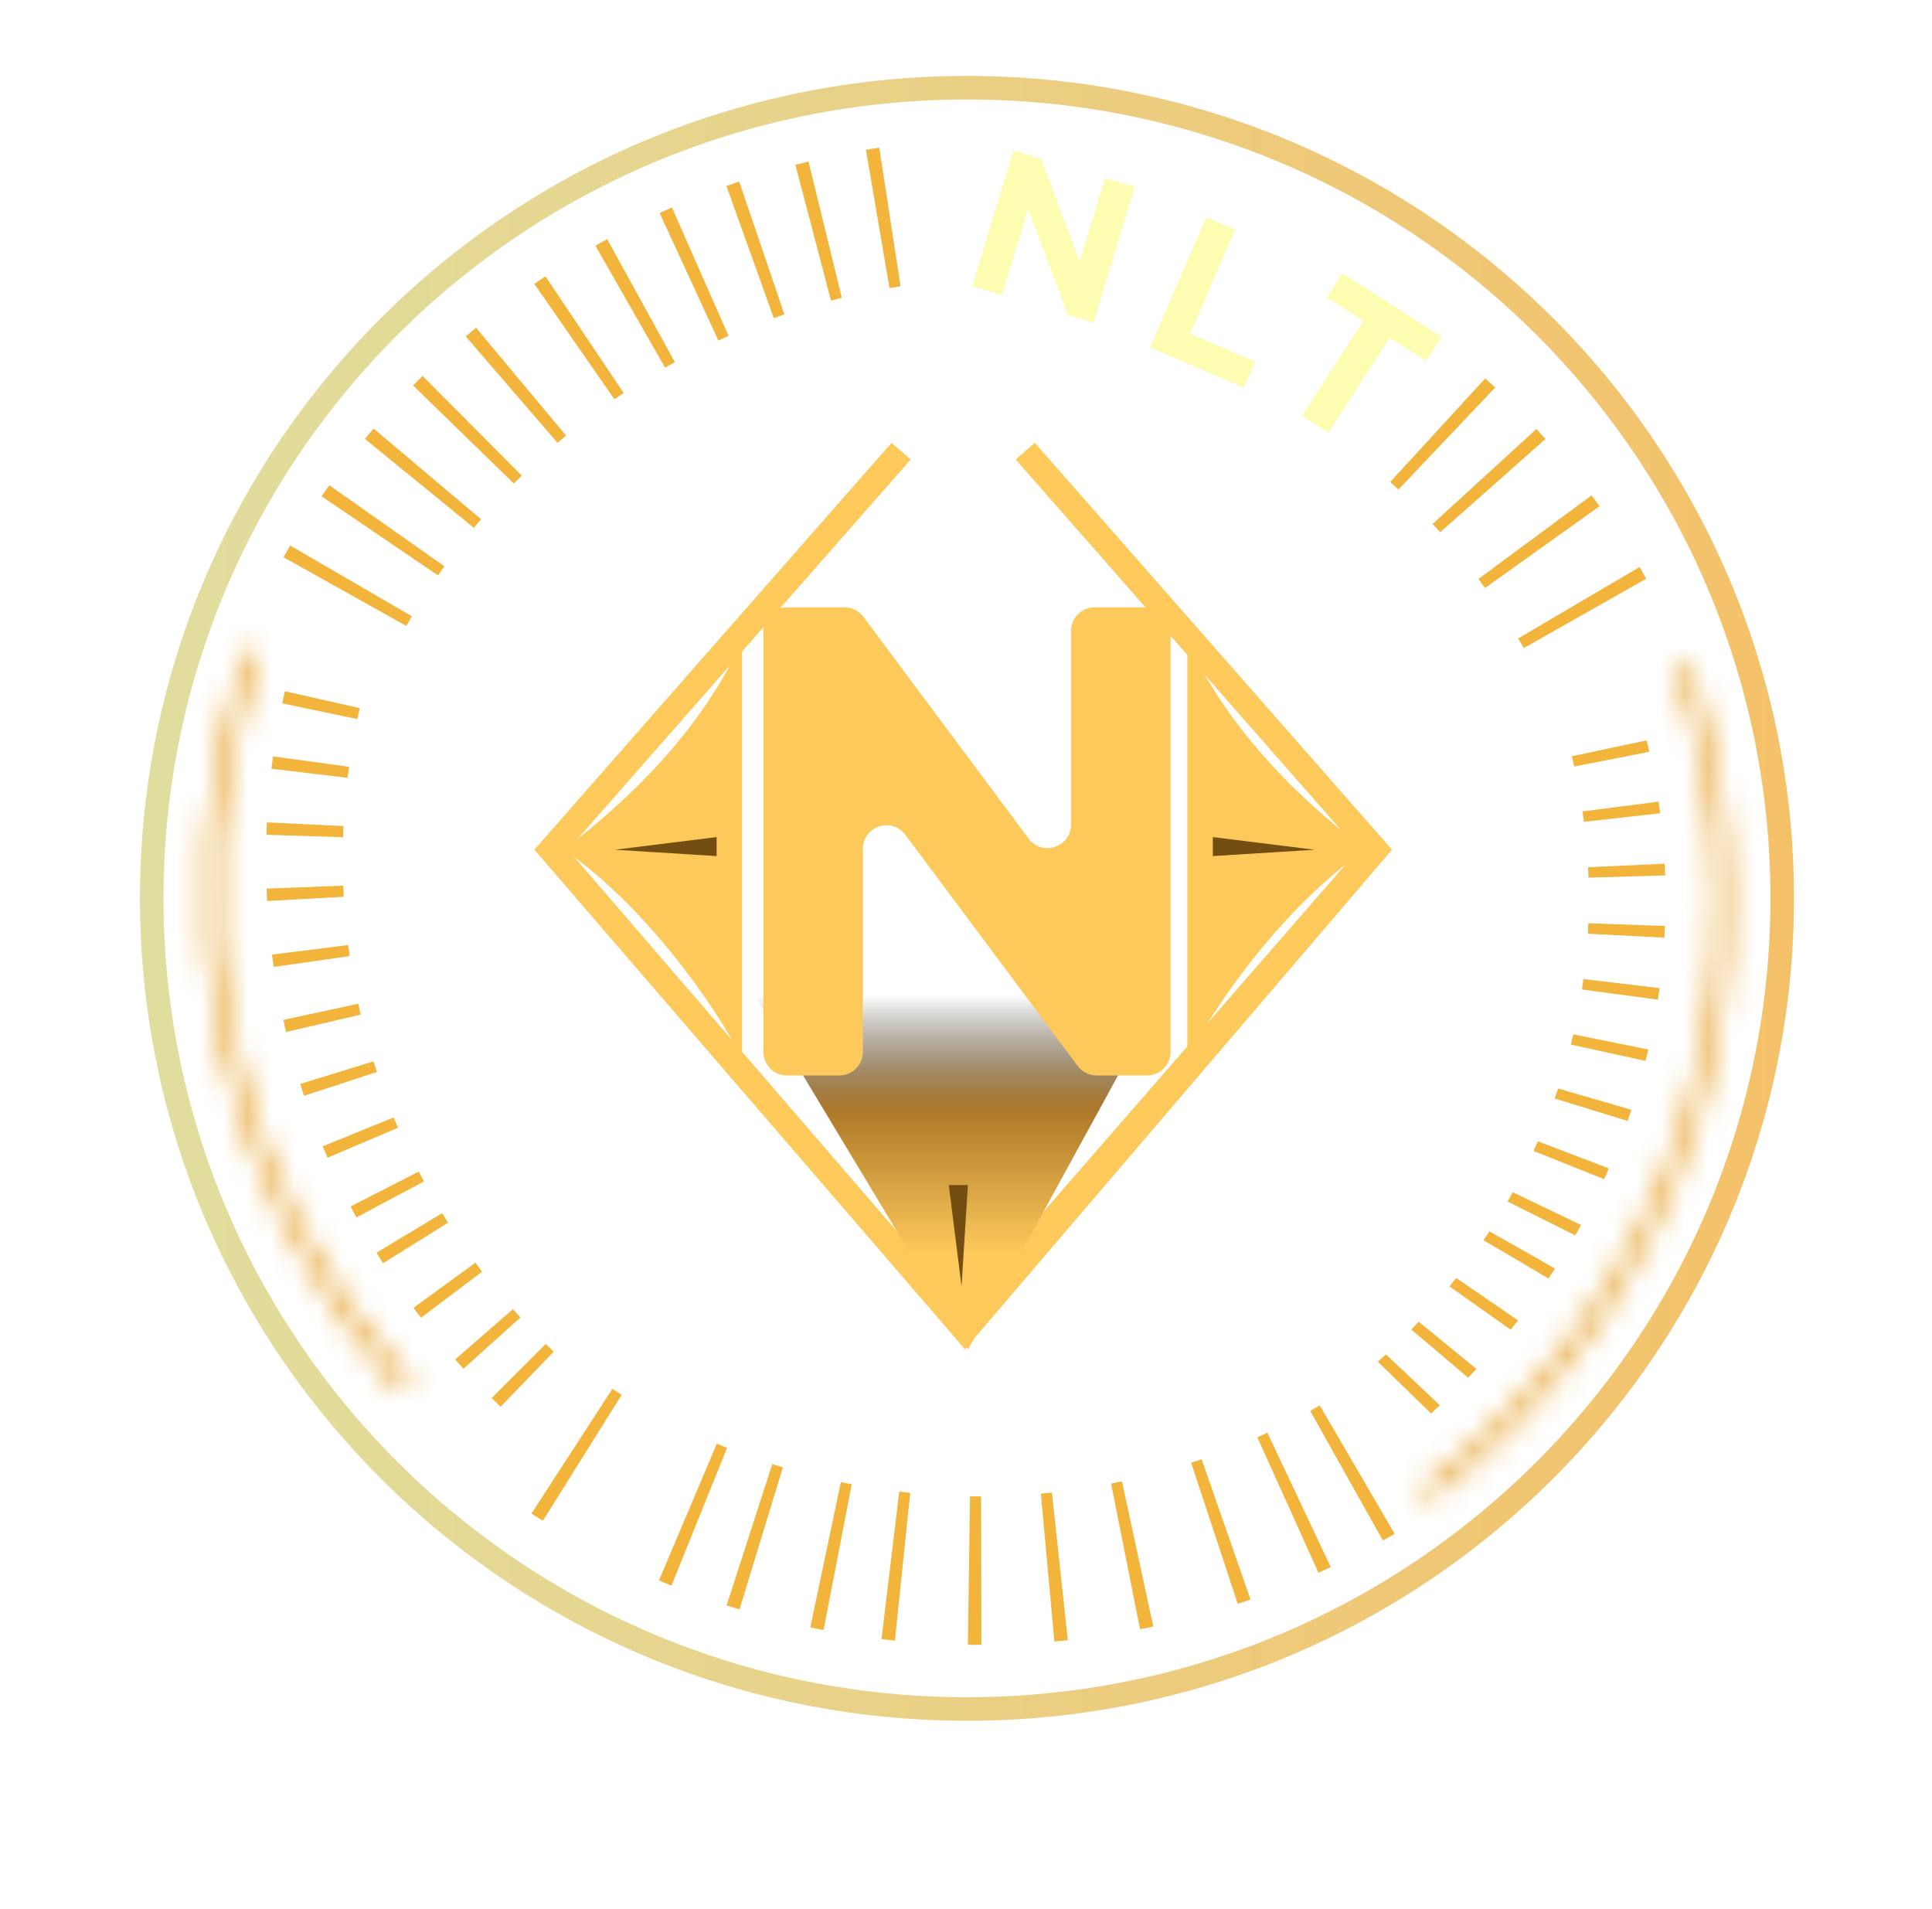 <svg width="82" height="81" viewBox="0 0 82 81" fill="none" xmlns="http://www.w3.org/2000/svg">
<path d="M75.643 38.125C75.643 57.123 60.154 72.528 41.042 72.528C21.929 72.528 6.44 57.123 6.44 38.125C6.44 19.127 21.929 3.722 41.042 3.722C60.154 3.722 75.643 19.127 75.643 38.125Z" stroke="url(#paint0_linear_0_6028)"/>
<path d="M41.08 69.803C41.271 69.806 41.462 69.807 41.653 69.806L41.64 63.507C41.484 63.507 41.327 63.506 41.17 63.504L41.08 69.803Z" fill="#F2B43A"/>
<path d="M44.751 69.664C44.941 69.647 45.132 69.628 45.322 69.608L44.647 63.344C44.491 63.36 44.335 63.376 44.179 63.39L44.751 69.664Z" fill="#F2B43A"/>
<path d="M48.388 69.144C48.575 69.107 48.763 69.069 48.95 69.029L47.62 62.869C47.467 62.902 47.313 62.934 47.159 62.964L48.388 69.144Z" fill="#F2B43A"/>
<path d="M52.534 68.064C52.715 68.005 52.897 67.944 53.077 67.882L51.002 61.929C50.854 61.98 50.706 62.03 50.557 62.079L52.534 68.064Z" fill="#F2B43A"/>
<path d="M55.96 66.744C56.134 66.666 56.308 66.587 56.481 66.507L53.792 60.802C53.65 60.868 53.507 60.933 53.364 60.997L55.96 66.744Z" fill="#F2B43A"/>
<path d="M58.696 65.377C58.863 65.284 59.029 65.19 59.194 65.095L56.015 59.645C55.88 59.724 55.744 59.801 55.607 59.877L58.696 65.377Z" fill="#F2B43A"/>
<path d="M37.414 69.56C37.603 69.582 37.793 69.603 37.983 69.623L38.633 63.356C38.477 63.34 38.322 63.323 38.166 63.304L37.414 69.56Z" fill="#F2B43A"/>
<path d="M34.392 69.067C34.579 69.105 34.766 69.143 34.954 69.179L36.15 62.992C35.997 62.963 35.843 62.932 35.69 62.9L34.392 69.067Z" fill="#F2B43A"/>
<path d="M30.84 68.132C31.022 68.19 31.204 68.247 31.387 68.302L33.227 62.274C33.078 62.228 32.928 62.182 32.779 62.134L30.84 68.132Z" fill="#F2B43A"/>
<path d="M27.968 67.075C28.145 67.148 28.321 67.221 28.499 67.291L30.86 61.445C30.715 61.387 30.57 61.328 30.426 61.268L27.968 67.075Z" fill="#F2B43A"/>
<path d="M22.557 64.235C22.718 64.338 22.879 64.44 23.041 64.54L26.388 59.191C26.255 59.109 26.123 59.025 25.991 58.941L22.557 64.235Z" fill="#F2B43A"/>
<path d="M20.868 59.333C20.993 59.457 21.119 59.579 21.246 59.701L23.502 57.365C23.388 57.256 23.274 57.146 23.161 57.035L20.868 59.333Z" fill="#F2B43A"/>
<path d="M19.319 57.694C19.435 57.826 19.553 57.957 19.671 58.087L22.085 55.914C21.979 55.797 21.873 55.679 21.768 55.561L19.319 57.694Z" fill="#F2B43A"/>
<path d="M17.551 55.501C17.655 55.643 17.761 55.784 17.867 55.923L20.462 53.968C20.366 53.842 20.272 53.715 20.178 53.588L17.551 55.501Z" fill="#F2B43A"/>
<path d="M15.982 53.163C16.073 53.313 16.166 53.463 16.26 53.611L19.017 51.888C18.932 51.754 18.849 51.62 18.766 51.485L15.982 53.163Z" fill="#F2B43A"/>
<path d="M14.878 51.201C14.958 51.357 15.04 51.512 15.124 51.667L17.995 50.139C17.92 50 17.846 49.86 17.773 49.72L14.878 51.201Z" fill="#F2B43A"/>
<path d="M13.696 48.648C13.762 48.81 13.83 48.972 13.9 49.133L16.894 47.86C16.831 47.715 16.77 47.569 16.71 47.423L13.696 48.648Z" fill="#F2B43A"/>
<path d="M12.742 46.002C12.794 46.169 12.848 46.337 12.903 46.503L15.997 45.494C15.947 45.344 15.899 45.194 15.852 45.043L12.742 46.002Z" fill="#F2B43A"/>
<path d="M12.024 43.283C12.061 43.455 12.1 43.626 12.14 43.797L15.311 43.06C15.275 42.906 15.24 42.752 15.206 42.598L12.024 43.283Z" fill="#F2B43A"/>
<path d="M11.546 40.513C11.569 40.687 11.592 40.861 11.617 41.035L14.841 40.575C14.818 40.419 14.797 40.263 14.777 40.106L11.546 40.513Z" fill="#F2B43A"/>
<path d="M11.314 37.712C11.321 37.887 11.329 38.062 11.339 38.238L14.59 38.059C14.581 37.902 14.574 37.744 14.568 37.587L11.314 37.712Z" fill="#F2B43A"/>
<path d="M11.328 34.901C11.319 35.077 11.312 35.252 11.306 35.427L14.561 35.531C14.566 35.374 14.572 35.216 14.58 35.058L11.328 34.901Z" fill="#F2B43A"/>
<path d="M11.588 32.102C11.564 32.276 11.541 32.45 11.52 32.624L14.754 33.01C14.772 32.854 14.793 32.697 14.814 32.541L11.588 32.102Z" fill="#F2B43A"/>
<path d="M12.092 29.337C12.053 29.508 12.015 29.679 11.979 29.851L15.166 30.516C15.199 30.361 15.233 30.207 15.268 30.053L12.092 29.337Z" fill="#F2B43A"/>
<path d="M61.114 59.639C60.989 59.755 60.863 59.871 60.736 59.985L58.48 57.788C58.594 57.685 58.708 57.582 58.821 57.477L61.114 59.639Z" fill="#F2B43A"/>
<path d="M62.663 58.097C62.547 58.222 62.429 58.345 62.311 58.467L59.897 56.423C60.004 56.313 60.109 56.202 60.214 56.09L62.663 58.097Z" fill="#F2B43A"/>
<path d="M64.431 56.035C64.327 56.168 64.221 56.3 64.115 56.431L61.52 54.592C61.615 54.474 61.71 54.354 61.804 54.235L64.431 56.035Z" fill="#F2B43A"/>
<path d="M66 53.835C65.909 53.976 65.816 54.117 65.722 54.257L62.965 52.635C63.05 52.51 63.133 52.383 63.215 52.256L66 53.835Z" fill="#F2B43A"/>
<path d="M67.104 51.989C67.024 52.136 66.942 52.282 66.858 52.427L63.987 50.99C64.062 50.859 64.136 50.728 64.209 50.596L67.104 51.989Z" fill="#F2B43A"/>
<path d="M68.286 49.587C68.22 49.74 68.152 49.892 68.082 50.044L65.088 48.846C65.151 48.71 65.212 48.573 65.272 48.435L68.286 49.587Z" fill="#F2B43A"/>
<path d="M69.24 47.098C69.188 47.256 69.134 47.413 69.079 47.57L65.985 46.621C66.034 46.48 66.083 46.338 66.13 46.196L69.24 47.098Z" fill="#F2B43A"/>
<path d="M69.958 44.541C69.921 44.702 69.882 44.863 69.842 45.024L66.671 44.33C66.707 44.186 66.742 44.041 66.776 43.896L69.958 44.541Z" fill="#F2B43A"/>
<path d="M70.436 41.934C70.413 42.098 70.39 42.262 70.365 42.425L67.141 41.993C67.164 41.846 67.185 41.699 67.205 41.552L70.436 41.934Z" fill="#F2B43A"/>
<path d="M70.668 39.299C70.661 39.464 70.653 39.629 70.643 39.794L67.392 39.626C67.401 39.478 67.408 39.33 67.414 39.181L70.668 39.299Z" fill="#F2B43A"/>
<path d="M70.654 36.655C70.663 36.82 70.67 36.985 70.676 37.15L67.421 37.248C67.416 37.1 67.409 36.951 67.402 36.803L70.654 36.655Z" fill="#F2B43A"/>
<path d="M70.394 34.022C70.418 34.186 70.441 34.35 70.462 34.514L67.228 34.877C67.21 34.729 67.189 34.582 67.168 34.435L70.394 34.022Z" fill="#F2B43A"/>
<path d="M69.89 31.421C69.929 31.582 69.966 31.743 70.003 31.904L66.816 32.53C66.783 32.384 66.749 32.239 66.714 32.094L69.89 31.421Z" fill="#F2B43A"/>
<path d="M12.318 23.152C12.221 23.316 12.126 23.48 12.032 23.646L17.248 26.566C17.325 26.428 17.404 26.291 17.484 26.155L12.318 23.152Z" fill="#F2B43A"/>
<path d="M13.977 20.593C13.867 20.748 13.758 20.904 13.65 21.061L18.589 24.421C18.679 24.291 18.769 24.161 18.861 24.033L13.977 20.593Z" fill="#F2B43A"/>
<path d="M15.855 18.187C15.731 18.332 15.609 18.478 15.487 18.625L20.113 22.4C20.214 22.279 20.316 22.157 20.418 22.037L15.855 18.187Z" fill="#F2B43A"/>
<path d="M17.936 15.954C17.8 16.087 17.665 16.222 17.532 16.358L21.809 20.52C21.92 20.407 22.032 20.295 22.145 20.184L17.936 15.954Z" fill="#F2B43A"/>
<path d="M20.205 13.909C20.058 14.03 19.912 14.153 19.767 14.276L23.663 18.793C23.784 18.691 23.905 18.589 24.027 18.488L20.205 13.909Z" fill="#F2B43A"/>
<path d="M23.151 11.726C22.992 11.832 22.834 11.938 22.677 12.046L26.077 16.943C26.208 16.854 26.339 16.765 26.471 16.678L23.151 11.726Z" fill="#F2B43A"/>
<path d="M25.771 10.149C25.603 10.241 25.436 10.333 25.27 10.427L28.228 15.6C28.366 15.523 28.505 15.446 28.644 15.37L25.771 10.149Z" fill="#F2B43A"/>
<path d="M28.519 8.806C28.344 8.882 28.169 8.96 27.996 9.039L30.489 14.449C30.633 14.383 30.778 14.319 30.923 14.255L28.519 8.806Z" fill="#F2B43A"/>
<path d="M31.374 7.705C31.193 7.766 31.013 7.829 30.832 7.892L32.842 13.498C32.992 13.445 33.141 13.393 33.292 13.343L31.374 7.705Z" fill="#F2B43A"/>
<path d="M34.315 6.857C34.129 6.902 33.944 6.948 33.759 6.996L35.27 12.754C35.423 12.714 35.577 12.676 35.731 12.639L34.315 6.857Z" fill="#F2B43A"/>
<path d="M37.319 6.266C37.13 6.295 36.941 6.325 36.753 6.357L37.753 12.224C37.91 12.197 38.066 12.172 38.223 12.149L37.319 6.266Z" fill="#F2B43A"/>
<path d="M63.46 16.447C63.321 16.316 63.181 16.187 63.039 16.059L59.005 20.455C59.123 20.561 59.239 20.668 59.354 20.776L63.46 16.447Z" fill="#F2B43A"/>
<path d="M65.594 18.63C65.467 18.488 65.339 18.347 65.209 18.207L60.805 22.237C60.913 22.353 61.019 22.47 61.125 22.588L65.594 18.63Z" fill="#F2B43A"/>
<path d="M67.891 21.482C67.779 21.327 67.666 21.174 67.552 21.021L62.749 24.571C62.843 24.698 62.937 24.825 63.03 24.953L67.891 21.482Z" fill="#F2B43A"/>
<path d="M69.875 24.557C69.78 24.392 69.684 24.227 69.587 24.064L64.436 27.095C64.517 27.23 64.597 27.367 64.675 27.504L69.875 24.557Z" fill="#F2B43A"/>
<mask id="path-54-inside-1_0_6028" fill="white">
<path d="M16.98 59.104C13.106 54.884 10.454 49.742 9.297 44.204C8.139 38.666 8.517 32.929 10.391 27.579L11.001 27.78C9.164 33.026 8.793 38.65 9.928 44.08C11.063 49.51 13.663 54.551 17.462 58.688L16.98 59.104Z"/>
</mask>
<path d="M16.98 59.104C13.106 54.884 10.454 49.742 9.297 44.204C8.139 38.666 8.517 32.929 10.391 27.579L11.001 27.78C9.164 33.026 8.793 38.65 9.928 44.08C11.063 49.51 13.663 54.551 17.462 58.688L16.98 59.104Z" stroke="#E9AD44" stroke-width="4" mask="url(#path-54-inside-1_0_6028)"/>
<mask id="path-55-inside-2_0_6028" fill="white">
<path d="M60.669 63.656C66.089 59.586 70.064 53.978 72.042 47.613C74.02 41.248 73.901 34.442 71.703 28.146L71.093 28.346C73.248 34.52 73.364 41.192 71.425 47.432C69.486 53.673 65.588 59.172 60.275 63.162L60.669 63.656Z"/>
</mask>
<path d="M60.669 63.656C66.089 59.586 70.064 53.978 72.042 47.613C74.02 41.248 73.901 34.442 71.703 28.146L71.093 28.346C73.248 34.52 73.364 41.192 71.425 47.432C69.486 53.673 65.588 59.172 60.275 63.162L60.669 63.656Z" stroke="#E9AD44" stroke-width="4" mask="url(#path-55-inside-2_0_6028)"/>
<path d="M41.266 12.145L43.014 6.388L44.188 6.74L45.825 11.1L46.901 7.555L48.159 7.932L46.411 13.69L45.327 13.364L43.634 8.862L42.523 12.523L41.266 12.145Z" fill="#FDFDB2"/>
<path d="M48.81 14.749L51.196 9.223L52.419 9.745L50.51 14.166L53.28 15.349L52.803 16.454L48.81 14.749Z" fill="#FDFDB2"/>
<path d="M55.258 17.652L57.863 13.618L56.314 12.629L56.977 11.602L61.194 14.294L60.531 15.321L58.983 14.332L56.378 18.367L55.258 17.652Z" fill="#FDFDB2"/>
<path fill-rule="evenodd" clip-rule="evenodd" d="M37.839 18.794L38.653 19.5L24.109 36.065L41.626 56.386L40.806 57.085L22.681 36.059L37.839 18.794Z" fill="#FDC95B"/>
<path fill-rule="evenodd" clip-rule="evenodd" d="M43.923 18.794L43.109 19.5L57.653 36.065L40.136 56.198L40.946 57.272L59.081 36.059L43.923 18.794Z" fill="#FDC95B"/>
<path d="M31.495 27.202C29.335 31.927 25.285 34.988 23.935 36.062C27.445 38.479 30.415 42.774 31.495 44.922V27.202Z" fill="#FDC95B"/>
<path d="M50.396 27.202C52.556 31.927 56.606 34.988 57.956 36.062C54.446 38.479 51.476 42.774 50.396 44.922V27.202Z" fill="#FDC95B"/>
<path d="M30.415 35.525L26.095 36.062L30.415 36.331V35.525Z" fill="#734E12"/>
<path d="M51.476 35.525L55.796 36.062L51.476 36.331V35.525Z" fill="#734E12"/>
<path d="M32.035 42.237L41.087 57.273L49.316 42.237H32.035Z" fill="url(#paint1_linear_0_6028)"/>
<path d="M40.27 50.292L40.81 54.588L41.081 50.292L40.27 50.292Z" fill="#734E12"/>
<g filter="url(#filter0_d_0_6028)">
<path d="M33.401 45.642C32.849 45.642 32.401 45.195 32.401 44.642V26.774C32.401 26.222 32.849 25.774 33.401 25.774H35.844C36.16 25.774 36.458 25.924 36.646 26.177L43.657 35.589C44.232 36.361 45.459 35.954 45.459 34.991V26.774C45.459 26.222 45.907 25.774 46.459 25.774H48.682C49.234 25.774 49.682 26.222 49.682 26.774V44.642C49.682 45.195 49.234 45.642 48.682 45.642H46.544C46.229 45.642 45.931 45.493 45.743 45.24L38.426 35.428C37.851 34.657 36.624 35.063 36.624 36.026V44.642C36.624 45.195 36.177 45.642 35.624 45.642H33.401Z" fill="#FDC95B"/>
</g>
<defs>
<filter id="filter0_d_0_6028" x="16.401" y="9.774" width="49.281" height="51.868" filterUnits="userSpaceOnUse" color-interpolation-filters="sRGB">
<feFlood flood-opacity="0" result="BackgroundImageFix"/>
<feColorMatrix in="SourceAlpha" type="matrix" values="0 0 0 0 0 0 0 0 0 0 0 0 0 0 0 0 0 0 127 0" result="hardAlpha"/>
<feOffset/>
<feGaussianBlur stdDeviation="8"/>
<feComposite in2="hardAlpha" operator="out"/>
<feColorMatrix type="matrix" values="0 0 0 0 0 0 0 0 0 0 0 0 0 0 0 0 0 0 1 0"/>
<feBlend mode="normal" in2="BackgroundImageFix" result="effect1_dropShadow_0_6028"/>
<feBlend mode="normal" in="SourceGraphic" in2="effect1_dropShadow_0_6028" result="shape"/>
</filter>
<linearGradient id="paint0_linear_0_6028" x1="76.143" y1="38.125" x2="5.94" y2="38.125" gradientUnits="userSpaceOnUse">
<stop stop-color="#F4C169"/>
<stop offset="1" stop-color="#E0DE9F"/>
</linearGradient>
<linearGradient id="paint1_linear_0_6028" x1="40.675" y1="42.237" x2="40.675" y2="57.273" gradientUnits="userSpaceOnUse">
<stop stop-color="#080808" stop-opacity="0"/>
<stop offset="0.318" stop-color="#AC7728"/>
<stop offset="0.728" stop-color="#FDC95B"/>
<stop offset="1" stop-color="#FDC95B"/>
</linearGradient>
</defs>
</svg>
